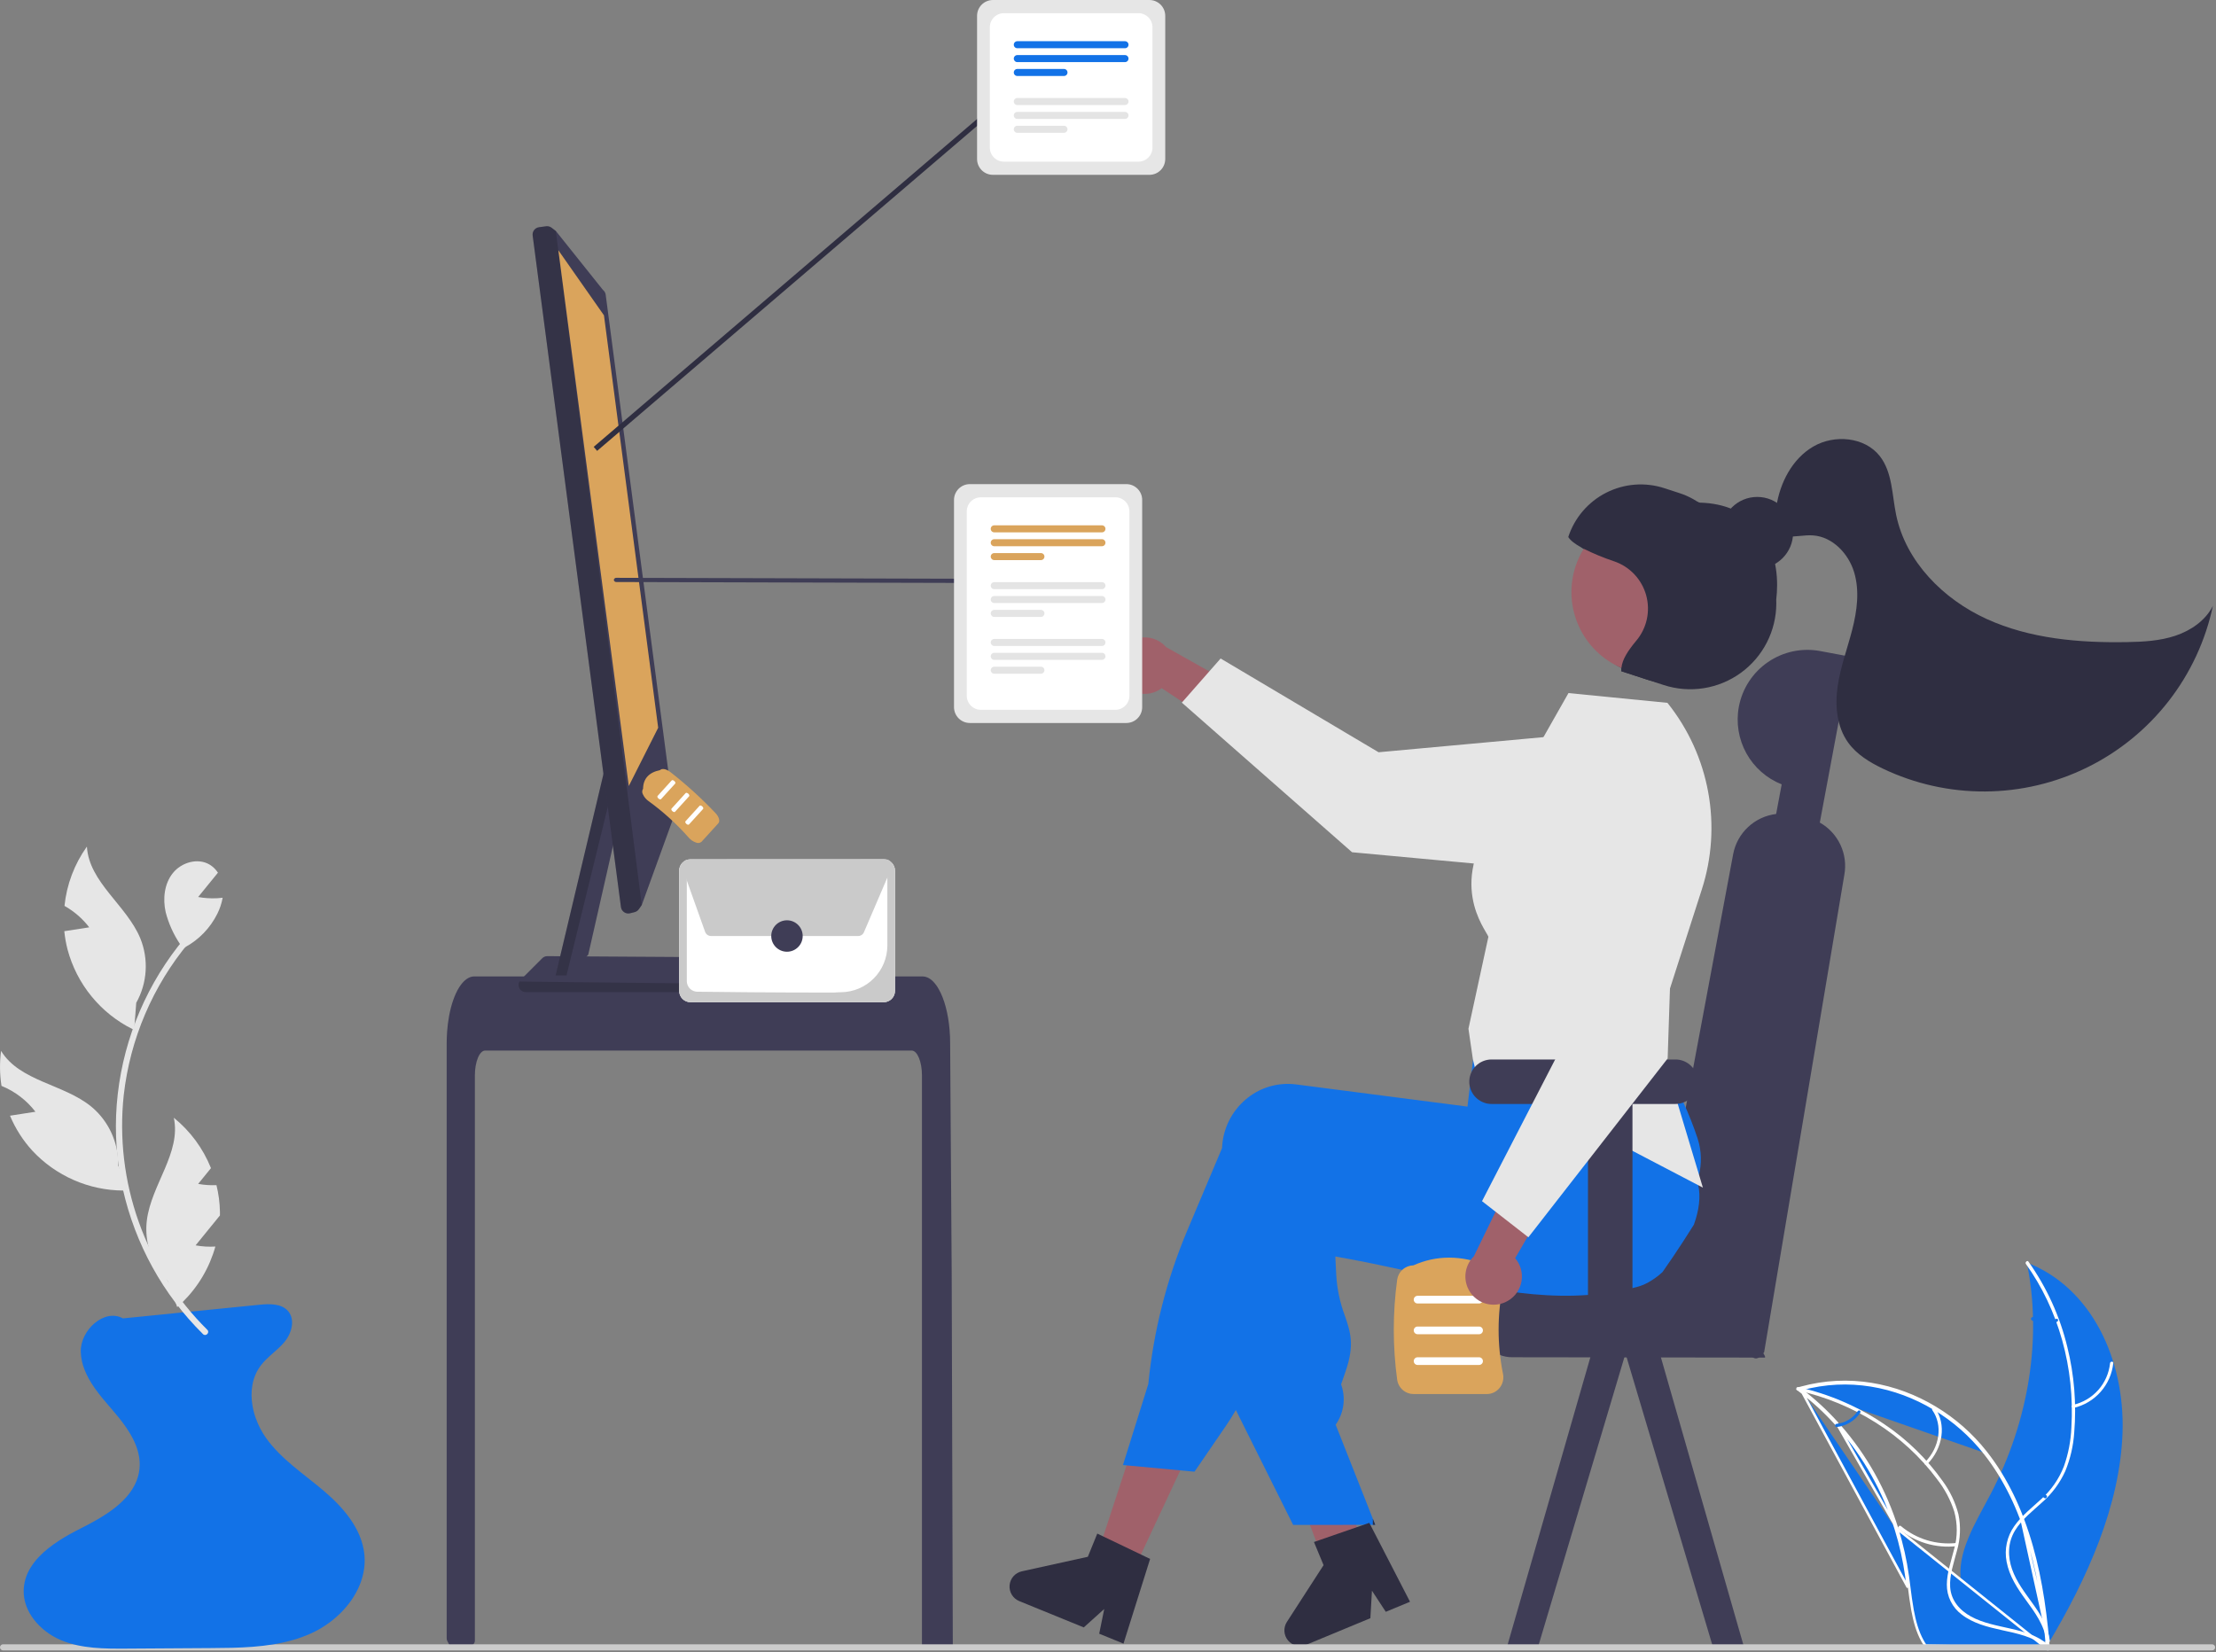 <svg width="865" height="645" viewBox="0 0 865 645" fill="none" xmlns="http://www.w3.org/2000/svg">
<rect x="0" y="0" width="865" height="645" fill="#808080" stroke="none"/>
<g clip-path="url(#clip0_1015_3958)">
<path d="M828.516 559.296C829.469 530.856 816.456 502.599 791.14 492.908C797.172 521.973 792.052 554.669 776.972 583.374C771.099 594.554 763.476 606.536 765.569 617.94C766.871 625.036 771.914 630.533 777.967 634.02C784.02 637.507 791.073 639.24 798.038 640.938L799.272 642.15C814.816 616.195 827.563 587.735 828.516 559.296Z" fill="#1272E7"/>
<path d="M790.791 493.441C803.482 511.173 809.956 533.91 808.551 557.295C808.347 562.472 807.362 567.589 805.629 572.472C803.719 577.369 800.684 581.749 796.769 585.257C793.149 588.631 789.111 591.714 786.259 595.801C784.851 597.796 783.86 600.054 783.344 602.441C782.829 604.827 782.8 607.293 783.26 609.691C784.323 615.374 787.441 620.045 790.666 624.483C794.246 629.41 798.051 634.46 798.889 640.926C798.99 641.709 800.235 641.333 800.134 640.551C798.677 629.301 788.927 622.759 785.381 612.589C783.726 607.843 783.578 602.363 786.597 597.435C789.237 593.125 793.399 589.942 797.089 586.554C800.959 583.17 804.058 578.995 806.178 574.312C808.145 569.503 809.322 564.408 809.664 559.223C810.578 548.038 809.669 536.778 806.971 525.884C804.074 513.892 798.912 502.564 791.763 492.509C791.325 491.897 790.355 492.832 790.791 493.44L790.791 493.441Z" fill="white"/>
<path d="M809.41 549.662C813.489 548.719 817.173 546.528 819.949 543.395C822.725 540.261 824.455 536.34 824.898 532.177C824.961 531.368 823.707 531.408 823.643 532.219C823.237 536.095 821.625 539.747 819.036 542.66C816.446 545.572 813.009 547.6 809.207 548.458C809.127 548.47 809.05 548.498 808.981 548.541C808.912 548.583 808.852 548.638 808.805 548.704C808.758 548.77 808.724 548.844 808.705 548.923C808.687 549.002 808.685 549.083 808.698 549.163C808.711 549.243 808.741 549.319 808.784 549.387C808.827 549.456 808.883 549.515 808.95 549.561C809.016 549.608 809.091 549.64 809.17 549.658C809.249 549.675 809.331 549.676 809.41 549.662V549.662Z" fill="white"/>
<path d="M798.797 583.759C795.657 581.579 793.013 578.759 791.041 575.484C789.068 572.209 787.812 568.553 787.354 564.758C787.249 563.975 786.004 564.351 786.108 565.133C786.593 569.081 787.909 572.882 789.969 576.285C792.029 579.688 794.787 582.616 798.061 584.875C798.687 585.301 799.42 584.183 798.797 583.759Z" fill="#1272E7"/>
<path d="M802.642 514.871C801.231 515.535 799.674 515.827 798.118 515.72C796.562 515.613 795.059 515.11 793.752 514.259C793.133 513.824 792.4 514.943 793.016 515.375C794.463 516.309 796.123 516.862 797.841 516.984C799.559 517.106 801.28 516.794 802.846 516.075C803.009 516.022 803.149 515.914 803.244 515.771C803.338 515.628 803.382 515.457 803.367 515.286C803.352 515.207 803.321 515.133 803.275 515.068C803.229 515.003 803.17 514.949 803.101 514.91C803.032 514.871 802.955 514.847 802.876 514.84C802.797 514.833 802.717 514.844 802.642 514.871Z" fill="#1272E7"/>
<path d="M799.094 643.22L799.598 643.252C799.585 643.085 799.572 642.917 799.561 642.752C799.555 642.656 799.546 642.56 799.538 642.464C799.529 642.367 799.52 642.271 799.514 642.175M799.094 643.22C799.083 643.076 799.072 642.93 799.062 642.786L799.062 642.783C799.056 642.695 799.048 642.606 799.04 642.508C799.031 642.415 799.022 642.315 799.016 642.213M799.094 643.22C799.096 643.243 799.098 643.267 799.1 643.29L799.1 643.293C799.111 643.439 799.123 643.583 799.133 643.724L740.521 596.827C742.4 602.862 743.785 609.04 744.662 615.3C744.865 616.745 745.051 618.209 745.237 619.678C745.615 622.657 745.997 625.661 746.535 628.591C747.336 632.956 748.476 637.089 750.434 640.6L750.437 640.606C750.793 641.263 751.19 641.897 751.626 642.504L797.37 643.281C797.398 643.27 797.425 643.259 797.45 643.248C797.485 643.234 797.517 643.221 797.547 643.208C797.566 643.2 797.584 643.192 797.603 643.184L797.716 643.133L797.84 643.14L799.094 643.22ZM799.016 642.213L799.016 642.219L799.514 642.175M799.016 642.213C799.015 642.211 799.015 642.209 799.015 642.207L799.514 642.175M799.016 642.213L799.014 642.193C799.004 642.081 798.992 641.952 798.989 641.83M799.514 642.175L799.512 642.152C799.502 642.032 799.491 641.912 799.488 641.801M799.488 641.801L798.99 641.844C798.99 641.839 798.989 641.834 798.989 641.83M799.488 641.801C799.485 641.759 799.481 641.716 799.475 641.684C799.474 641.619 799.468 641.557 799.463 641.497C799.459 641.448 799.455 641.4 799.453 641.353M799.488 641.801L798.988 641.813C798.989 641.819 798.989 641.824 798.989 641.83M798.989 641.83C798.987 641.811 798.986 641.797 798.985 641.786C798.983 641.776 798.983 641.769 798.982 641.765L798.976 641.73L798.975 641.696C798.975 641.673 798.974 641.65 798.972 641.625C798.971 641.604 798.969 641.582 798.967 641.557L798.965 641.539C798.961 641.495 798.957 641.441 798.954 641.385M798.954 641.385C798.954 641.389 798.955 641.392 798.955 641.396L799.453 641.353M798.954 641.385C798.954 641.381 798.954 641.377 798.953 641.374L799.453 641.353M798.954 641.385C798.793 639.522 798.623 637.66 798.433 635.798M799.453 641.353C799.288 639.441 799.113 637.529 798.917 635.616M798.917 635.616L798.423 635.539L798.423 635.541M798.917 635.616C798.919 635.605 798.919 635.605 798.91 635.595C797.403 621.031 794.637 606.638 789.69 593.434M798.917 635.616L789.222 593.61M798.433 635.798L798.517 635.903C798.514 635.899 798.509 635.894 798.505 635.887C798.494 635.871 798.463 635.825 798.441 635.757C798.431 635.725 798.425 635.694 798.421 635.667C798.42 635.659 798.42 635.652 798.419 635.645C798.417 635.619 798.418 635.596 798.419 635.579C798.42 635.563 798.421 635.549 798.423 635.541M798.433 635.798L798.428 635.791L798.413 635.646C796.909 621.109 794.149 606.761 789.222 593.61M798.433 635.798C798.428 635.754 798.424 635.711 798.419 635.667L798.417 635.645L798.413 635.603L798.423 635.541M798.423 635.541L789.222 593.61M789.222 593.61C789.222 593.61 789.222 593.61 789.222 593.61L789.69 593.434M789.222 593.61L789.69 593.434M789.222 593.61C789.193 593.533 789.165 593.457 789.137 593.382C789.016 593.056 788.898 592.74 788.765 592.429L788.761 592.419L788.757 592.41C786.524 586.546 783.758 580.9 780.494 575.542M789.69 593.434C789.663 593.36 789.635 593.286 789.607 593.211C789.486 592.886 789.363 592.555 789.225 592.232C786.981 586.34 784.201 580.666 780.92 575.281M780.494 575.542C780.494 575.542 780.494 575.542 780.495 575.543L780.92 575.281M780.494 575.542C780.494 575.541 780.494 575.541 780.493 575.541L780.92 575.281M780.494 575.542C778.713 572.645 776.766 569.854 774.663 567.183M780.92 575.281C779.129 572.367 777.17 569.56 775.055 566.872M775.055 566.872L774.663 567.183C774.663 567.183 774.663 567.183 774.663 567.183M775.055 566.872C769.578 559.951 762.894 554.078 755.326 549.535C740.174 540.425 721.56 536.717 703.045 541.81M775.055 566.872L774.662 567.182C774.662 567.182 774.662 567.182 774.663 567.183M774.663 567.183C769.223 560.309 762.585 554.475 755.069 549.964L755.069 549.964C740.018 540.915 721.545 537.24 703.178 542.292M703.178 542.292C703.178 542.292 703.178 542.292 703.178 542.292L703.045 541.81M703.178 542.292L703.045 541.81M703.178 542.292C703.028 542.334 702.879 542.375 702.73 542.417M703.045 541.81C702.772 541.886 702.502 541.961 702.232 542.038C702.397 542.163 702.564 542.289 702.73 542.417M702.73 542.417C702.843 542.503 702.956 542.591 703.069 542.679M702.73 542.417C702.53 542.473 702.33 542.53 702.13 542.588C702.341 542.748 702.552 542.91 702.763 543.075C707.805 546.912 712.478 551.212 716.719 555.919M703.069 542.679L744.739 619.722C744.553 618.256 744.368 616.8 744.166 615.37C743.294 609.136 741.915 602.984 740.043 596.975M703.069 542.679C708.133 546.534 712.827 550.853 717.088 555.581M703.069 542.679L717.088 555.581M716.719 555.919C717.054 556.277 717.386 556.645 717.708 557.013M716.719 555.919L717.091 555.585C717.09 555.583 717.089 555.582 717.088 555.581M716.719 555.919L717.084 555.578C717.085 555.579 717.087 555.58 717.088 555.581M717.708 557.013C727.868 568.624 735.477 582.238 740.043 596.975M717.708 557.013L718.084 556.684C728.29 568.348 735.933 582.023 740.521 596.827M717.708 557.013L740.521 596.827M740.043 596.975L740.521 596.826C740.521 596.826 740.521 596.827 740.521 596.827M740.043 596.975L740.521 596.827" fill="#1272E7" stroke="white"/>
<path d="M701.643 542.807C723.647 547.748 743.205 560.037 756.196 577.575C759.143 581.349 761.396 585.616 762.85 590.178C764.144 594.929 764.128 599.941 762.804 604.683C761.66 609.288 759.969 613.941 759.937 618.589C759.91 620.864 760.422 623.113 761.431 625.152C762.439 627.191 763.916 628.963 765.741 630.322C770.139 633.73 775.736 635.168 781.285 636.376C787.447 637.717 793.882 639.008 798.557 643.112C799.124 643.609 799.995 642.585 799.429 642.088C791.295 634.947 778.701 636.202 769.378 631.1C765.028 628.72 761.562 624.9 761.23 619.55C760.939 614.871 762.679 610.072 763.877 605.413C765.23 600.78 765.429 595.886 764.456 591.158C763.258 586.515 761.186 582.142 758.352 578.275C752.194 569.584 744.514 562.08 735.683 556.125C725.46 549.171 714.007 544.225 701.936 541.551C701.176 541.381 700.888 542.637 701.643 542.807Z" fill="white"/>
<path d="M752.309 571.607C758.5 565.344 759.786 555.976 755.35 549.724C754.913 549.108 753.83 549.9 754.267 550.516C758.422 556.373 757.184 565.017 751.396 570.872C750.787 571.488 751.703 572.22 752.309 571.607V571.607Z" fill="white"/>
<path d="M763.685 602.381C759.813 602.806 755.895 602.44 752.17 601.304C748.444 600.169 744.988 598.288 742.011 595.777C741.443 595.282 740.571 596.306 741.139 596.801C744.243 599.408 747.845 601.358 751.726 602.531C755.606 603.704 759.684 604.076 763.713 603.625C764.526 603.549 764.493 602.305 763.685 602.381L763.685 602.381Z" fill="white"/>
<path d="M725.156 550.897C724.234 552.278 723.019 553.439 721.597 554.297C720.175 555.155 718.582 555.689 716.93 555.861C716.118 555.927 716.152 557.17 716.958 557.105C718.783 556.908 720.542 556.316 722.115 555.371C723.689 554.426 725.037 553.15 726.068 551.632C726.179 551.512 726.239 551.352 726.236 551.188C726.232 551.024 726.165 550.868 726.048 550.753C725.909 550.658 725.739 550.621 725.573 550.648C725.408 550.674 725.258 550.764 725.156 550.897V550.897Z" fill="#1272E7"/>
<path d="M687.921 527C688.018 526.891 687.283 526.799 685.921 526.72V481H619.921V484.68H590.211C586.728 484.684 583.388 486.07 580.925 488.533C578.461 490.996 577.076 494.336 577.072 497.82V516.73C577.074 520.214 578.459 523.555 580.923 526.019C583.387 528.482 586.727 529.868 590.211 529.87L620.661 529.91L634.031 529.93H634.952L648.331 529.95L685.702 530H688.922C689.391 529.47 687.471 527.53 687.921 527Z" fill="#3F3D56"/>
<path d="M688.631 527.849C686.449 531.032 684.68 530.915 683.133 528.855C682.318 527.671 681.663 526.386 681.182 525.032C676.479 512.972 673.402 485.305 664.533 494.979C662.782 496.89 661.003 498.785 659.218 500.659C655.9 504.149 652.435 507.936 649.001 511.282C649 511.292 649.079 510.92 649.068 510.928C647.374 512.585 648.65 498.255 647.98 494.223C647.837 493.352 647.605 492.963 647.235 493.311C647.206 492.919 647.188 492.529 647.191 492.133C647.187 491.51 647.218 490.888 647.285 490.268C647.34 489.699 647.418 489.123 647.526 488.543L676.524 333.481C677.288 329.42 679.327 325.707 682.345 322.883C685.363 320.06 689.202 318.271 693.306 317.779C695.249 317.563 697.214 317.632 699.138 317.984L704.416 318.971C706.5 319.361 708.505 320.093 710.349 321.139L710.359 321.141C713.884 323.129 716.7 326.17 718.412 329.837C720.125 333.505 720.649 337.615 719.911 341.595L688.631 527.849Z" fill="#3F3D56"/>
<path d="M441.008 616.176L427.394 609.665L446.095 552.76L466.188 562.37L441.008 616.176Z" fill="#A0616A"/>
<path d="M532.279 607.002C531.289 607.622 530.299 608.232 529.299 608.842C527.309 610.062 525.299 611.262 523.289 612.442C522.279 613.032 521.259 613.622 520.249 614.202V614.232L520.189 614.242L520.169 614.252L518.629 614.632L516.419 608.792L515.399 606.102L513.959 602.292L511.319 595.322L497.419 558.622L519.029 553.292L519.839 556.602H519.849L520.249 558.242L527.799 588.862L529.339 595.122L529.389 595.312L530.319 599.052L531.119 602.292L532.009 605.912L532.279 607.002Z" fill="#A0616A"/>
<path d="M661.191 478.12C659.821 480.32 658.421 482.51 657.011 484.68C654.391 488.72 651.701 492.7 648.941 496.62C648.941 496.63 648.931 496.63 648.921 496.64C647.311 498.132 645.532 499.43 643.621 500.51C643.541 500.57 643.451 500.61 643.371 500.66C641.964 501.438 640.466 502.039 638.911 502.45C638.351 502.59 637.781 502.73 637.221 502.87C635.201 503.35 633.201 503.76 631.211 504.12C627.671 504.75 624.171 505.2 620.691 505.48C620.411 505.51 620.131 505.53 619.851 505.55C605.541 506.6 591.611 504.91 577.071 502.14C569.891 500.78 562.561 499.15 554.971 497.46C552.491 496.9 550.001 496.35 547.481 495.8C547.291 495.76 547.091 495.71 546.891 495.67C543.291 494.88 539.631 494.1 535.881 493.33C531.161 492.36 526.291 491.42 521.231 490.53L521.591 497.66C521.891 503.145 523.031 508.551 524.971 513.69C527.131 520.01 528.841 525.01 525.231 535.42L523.491 540.46C524.393 542.963 524.703 545.64 524.396 548.283C524.089 550.925 523.173 553.461 521.721 555.69L521.371 556.22L535.881 592.93L536.821 595.31H529.391L520.251 595.32H504.761L482.411 550.48L481.341 548.34V548.23L483.651 462.06C483.681 461.3 483.741 460.53 483.841 459.77C484.249 456.315 485.34 452.976 487.052 449.947C488.764 446.918 491.061 444.261 493.811 442.13C496.446 440.071 499.464 438.556 502.69 437.673C505.916 436.791 509.285 436.559 512.601 436.99L520.251 437.98L535.881 440L546.891 441.43L547.111 441.46L579.581 445.66L581.911 436.16L582.341 436L596.011 430.99L643.291 413.66L643.411 413.62L646.521 412.48L646.891 413.08C647.001 413.26 647.111 413.44 647.211 413.62C650.285 419.131 652.788 424.941 654.681 430.96C657.865 440.793 660.486 450.799 662.531 460.93C662.621 461.37 662.701 461.77 662.771 462.13L662.801 462.24C662.831 462.41 662.851 462.52 662.861 462.55C663.951 467.09 663.191 472.63 661.191 478.12Z" fill="#1272E7"/>
<path d="M663.187 446.364C663.037 445.724 662.847 445.074 662.647 444.444C661.059 439.672 659.21 434.992 657.107 430.424C654.747 425.224 651.917 419.654 648.547 413.624C646.917 410.704 645.164 407.667 643.287 404.514C642.347 402.934 641.37 401.324 640.357 399.684C640.317 399.608 640.274 399.535 640.227 399.464L639.937 398.984L593.157 405.244L575.737 407.574L574.697 416.254L574.447 418.404C574.437 418.404 574.437 418.404 574.447 418.414L573.747 424.274V424.284L572.817 432.024L572.737 432.014L546.887 428.664L520.247 425.214L505.937 423.364C502.621 422.932 499.251 423.164 496.026 424.046C492.8 424.928 489.782 426.444 487.147 428.504C484.398 430.635 482.1 433.293 480.388 436.322C478.677 439.35 477.585 442.689 477.177 446.144C477.087 446.844 477.027 447.564 476.997 448.274L463.497 480.264C455.419 499.396 450.274 519.637 448.237 540.304L438.337 571.954L439.747 572.084L460.727 574.034L466.267 574.554L478.467 556.744C479.857 554.714 481.177 552.624 482.407 550.484C484.432 546.989 486.232 543.368 487.797 539.644L514.187 476.844C516.227 477.194 518.247 477.527 520.247 477.844C529.497 479.344 538.377 480.567 546.887 481.514C574.557 484.604 598.517 484.844 619.847 482.224C625.837 481.494 631.627 480.534 637.217 479.344C639.267 478.914 641.29 478.451 643.287 477.954C643.757 477.844 644.217 477.734 644.677 477.614C648.81 476.548 652.609 474.463 655.728 471.549C658.846 468.635 661.184 464.985 662.527 460.934C664.13 456.239 664.359 451.184 663.187 446.364Z" fill="#1272E7"/>
<path d="M445.357 606.884L430.627 599.824L428.317 598.714L424.627 607.774L398.867 613.444C397.593 613.723 396.442 614.402 395.582 615.382C394.722 616.362 394.198 617.592 394.086 618.891C393.974 620.19 394.281 621.491 394.961 622.603C395.641 623.716 396.66 624.581 397.867 625.074L423.037 635.344L431.027 628.154L429.067 637.804L438.547 641.674L448.937 608.604L445.357 606.884Z" fill="#2F2E41"/>
<path d="M535.881 592.93L536.821 595.31H535.881V592.93Z" fill="#2F2E41"/>
<path d="M359.881 419.86C359.881 414.5 358.081 410.15 355.871 410.14H189.381C187.161 410.15 185.371 414.5 185.361 419.86V640.503C185.361 641.001 185.176 641.48 184.842 641.849C184.507 642.217 184.048 642.448 183.553 642.497C181.935 642.652 180.318 642.796 178.701 642.93C178.661 642.93 178.621 642.94 178.581 642.94C177.701 643.02 176.821 643.08 175.941 643.15H175.931C175.479 642.313 175.031 641.469 174.589 640.617C174.44 640.33 174.361 640.012 174.361 639.688V407.25C174.361 405.77 174.421 404.28 174.521 402.81C174.664 400.791 174.914 398.782 175.271 396.79C176.961 387.5 180.781 381.21 185.121 381.19H360.121C360.755 381.194 361.381 381.327 361.961 381.58C362.814 381.957 363.585 382.497 364.231 383.17C365.108 384.082 365.858 385.108 366.461 386.22C368.601 389.99 370.131 395.61 370.671 402.15C370.671 402.21 370.681 402.27 370.681 402.33C370.821 403.95 370.891 405.6 370.881 407.25L371.021 428.68L371.111 441.46L371.381 481.56L371.481 495.8L371.921 642C371.921 642.53 371.711 643.039 371.336 643.414C370.96 643.789 370.452 644 369.921 644H361.881C361.351 644 360.842 643.789 360.467 643.414C360.092 643.039 359.881 642.53 359.881 642L359.881 419.86Z" fill="#3F3D56"/>
<path d="M241.203 321.74L229.622 372.695L222.222 380.801H216.883L238.887 288.155L239.975 303.894V303.905L241.203 321.74Z" fill="#3F3D56"/>
<path d="M296.937 373.814L228.997 373.384L222.967 373.344L218.667 373.314L213.657 373.284H213.617C212.89 373.285 212.193 373.573 211.677 374.084L203.217 382.544C203.03 382.728 202.877 382.945 202.767 383.184C202.714 383.251 202.671 383.325 202.637 383.404C202.454 383.829 202.378 384.293 202.417 384.755C202.455 385.216 202.607 385.661 202.857 386.05C203.108 386.44 203.451 386.761 203.856 386.987C204.26 387.212 204.714 387.335 205.177 387.344H293.187C293.715 387.342 294.232 387.191 294.678 386.908C295.124 386.624 295.481 386.221 295.707 385.744L296.397 384.244L297.817 381.194L299.427 377.754C299.599 377.388 299.688 376.988 299.687 376.584C299.683 375.854 299.393 375.155 298.878 374.636C298.364 374.118 297.667 373.823 296.937 373.814Z" fill="#3F3D56"/>
<path opacity="0.17" d="M296.397 384.241L295.702 385.747C295.476 386.223 295.12 386.625 294.676 386.908C294.231 387.191 293.716 387.342 293.189 387.345H205.176C204.713 387.337 204.259 387.214 203.855 386.989C203.45 386.764 203.107 386.442 202.857 386.053C202.606 385.664 202.455 385.219 202.417 384.758C202.379 384.296 202.456 383.833 202.639 383.408C202.67 383.328 202.713 383.254 202.767 383.188L296.397 384.241Z" fill="black"/>
<path opacity="0.17" d="M239.975 303.894V303.905L221.133 380.801H216.883L238.887 288.155L239.975 303.894Z" fill="black"/>
<path d="M263.097 317.984L236.427 115.074C236.329 114.313 235.934 113.623 235.327 113.154L216.967 90.174L215.317 88.904C214.706 88.441 213.938 88.236 213.177 88.334L210.417 88.704C209.656 88.802 208.965 89.198 208.496 89.806C208.027 90.414 207.819 91.183 207.917 91.944L235.557 302.184V302.194L237.247 315.054L239.257 330.324V330.344L242.377 354.104C242.427 354.511 242.564 354.902 242.78 355.251C242.996 355.6 243.285 355.898 243.627 356.124C243.963 356.355 244.345 356.513 244.747 356.585C245.149 356.657 245.561 356.643 245.957 356.544L247.707 356.104C248.377 355.931 248.965 355.527 249.367 354.964L250.147 353.854L250.507 353.334L262.587 320.034C263.011 319.44 263.193 318.707 263.097 317.984Z" fill="#3F3D56"/>
<path opacity="0.17" d="M216.963 90.175L250.51 353.338L250.146 353.853L249.368 354.96C248.967 355.525 248.379 355.929 247.708 356.101L245.955 356.542C245.559 356.64 245.146 356.653 244.743 356.581C244.341 356.509 243.959 356.353 243.621 356.123C243.283 355.893 242.998 355.594 242.783 355.246C242.569 354.898 242.43 354.509 242.376 354.104L207.921 91.947C207.822 91.186 208.028 90.416 208.496 89.807C208.963 89.198 209.653 88.799 210.414 88.699L213.182 88.335C213.557 88.285 213.939 88.309 214.305 88.408C214.671 88.506 215.013 88.676 215.313 88.908L216.963 90.175Z" fill="black"/>
<path d="M217.951 97.701L235.754 123.112L256.914 284.113L245.442 306.872L217.951 97.701Z" fill="#DAA45C"/>
<path d="M600.559 642.325L588.35 642.554L622.284 524.675L634.493 528.446L600.559 642.325Z" fill="#3F3D56"/>
<path d="M680.631 642.55L668.431 642.32L634.951 529.93L634.491 528.45L642.321 526.03C643.871 526.06 645.481 526.08 647.141 526.1L648.331 529.95L680.631 642.55Z" fill="#3F3D56"/>
<path d="M530.751 595.819L515.317 601.166L512.895 602.003L516.647 611.037L502.332 633.191C501.624 634.286 501.284 635.578 501.362 636.88C501.44 638.182 501.933 639.424 502.768 640.426C503.602 641.428 504.736 642.136 506.002 642.448C507.268 642.76 508.601 642.658 509.805 642.159L534.916 631.746L535.535 621.015L540.932 629.252L550.391 625.331L534.505 594.522L530.751 595.819Z" fill="#2F2E41"/>
<path d="M437.073 264.946C437.805 266.372 438.84 267.62 440.107 268.602C441.373 269.584 442.839 270.277 444.402 270.631C445.965 270.986 447.587 270.993 449.153 270.653C450.719 270.312 452.191 269.633 453.466 268.662L485.921 290.207L485.983 269.964L455.154 252.608C453.381 250.574 450.923 249.261 448.247 248.918C445.571 248.575 442.862 249.225 440.633 250.746C438.404 252.267 436.811 254.552 436.155 257.17C435.499 259.787 435.825 262.554 437.073 264.946V264.946Z" fill="#A0616A"/>
<path d="M461.319 274.303L476.462 257.076L538.118 293.678L619.849 286.194C623.889 285.824 627.961 286.348 631.775 287.728C635.59 289.109 639.054 291.313 641.921 294.183C644.788 297.053 646.989 300.519 648.366 304.335C649.743 308.151 650.263 312.223 649.889 316.263C649.206 323.558 645.656 330.285 640.02 334.967C634.383 339.648 627.119 341.903 619.822 341.235L527.772 332.715L461.319 274.303Z" fill="#E6E6E6"/>
<path d="M651.016 274.568L650.875 274.39L612.244 270.578L586.144 316.554C563.708 343.983 580.012 362.899 580.987 365.712L573.2 401.619L574.945 413.636L575.817 417.206L664.713 463.656L646.442 402.787L664.282 347.278C668.237 335.004 669.096 321.943 666.782 309.257C664.467 296.571 659.051 284.654 651.016 274.568Z" fill="#E6E6E6"/>
<path d="M693.341 234.11C693.361 234.6 693.371 235.09 693.371 235.57C693.363 240.866 692.101 246.085 689.69 250.801C687.278 255.516 683.785 259.594 679.496 262.701C675.207 265.808 670.243 267.857 665.011 268.678C659.779 269.5 654.427 269.073 649.391 267.43L643.221 265.42C643.171 265.4 643.111 265.39 643.061 265.37L632.891 262.05C632.858 261.62 632.865 261.188 632.911 260.76C617.741 254.28 638.711 232.99 643.921 217C644.731 214.51 616.881 216.37 618.201 214.24C617.911 214.09 617.621 213.94 617.351 213.79C622.056 206.366 629.01 200.64 637.2 197.448C645.389 194.257 654.384 193.767 662.871 196.05C663.091 196.1 663.321 196.17 663.541 196.23C683.301 196.72 693.681 210.49 693.681 228.37C693.68 230.288 693.567 232.205 693.341 234.11Z" fill="#2F2E41"/>
<path d="M676.221 241.15C673.57 249.27 667.803 256.004 660.188 259.873C652.572 263.741 643.732 264.427 635.611 261.78C634.691 261.48 633.791 261.14 632.911 260.76C625.521 257.592 619.583 251.774 616.265 244.45C612.947 237.125 612.489 228.825 614.981 221.18C615.772 218.746 616.853 216.416 618.201 214.24C622.342 207.535 628.796 202.581 636.343 200.315C643.89 198.05 652.006 198.629 659.155 201.945C666.303 205.26 671.988 211.081 675.133 218.306C678.278 225.531 678.665 233.659 676.221 241.15Z" fill="#A0616A"/>
<path d="M643.221 265.42C643.171 265.4 643.111 265.39 643.061 265.37L632.891 262.05C632.858 261.62 632.865 261.188 632.911 260.76C633.214 257.412 635.564 253.905 638.719 250.119C640.751 247.698 642.163 244.82 642.834 241.731C643.506 238.643 643.416 235.438 642.573 232.392C641.73 229.346 640.158 226.551 637.994 224.248C635.83 221.944 633.139 220.202 630.151 219.17C630.064 219.14 629.978 219.11 629.891 219.08C625.886 217.742 621.98 216.125 618.201 214.24C617.911 214.09 617.621 213.94 617.351 213.79C614.811 212.39 612.971 210.99 612.161 209.65C613.372 205.935 615.303 202.495 617.844 199.527C620.384 196.559 623.485 194.12 626.968 192.35C630.451 190.58 634.249 189.513 638.145 189.211C642.04 188.909 645.957 189.378 649.671 190.59L655.571 192.51C663.012 194.928 669.195 200.191 672.771 207.15C676.931 210.13 680.211 214.51 682.781 219.68C695.701 245.62 670.761 274.26 643.221 265.42Z" fill="#2F2E41"/>
<path d="M662.691 422.3C662.691 424.059 662.158 425.776 661.162 427.226C660.166 428.676 658.753 429.789 657.112 430.42C656.333 430.719 655.514 430.901 654.681 430.96C654.461 430.98 654.231 430.99 654.011 430.99H637.221V512.45C636.971 512.78 636.711 513.11 636.451 513.44C635.011 515.28 633.551 517.12 632.071 518.93C631.751 519.33 631.431 519.72 631.121 520.11C630.631 520.7 630.152 521.29 629.672 521.87C629.502 522.07 629.341 522.26 629.181 522.46C628.361 523.44 627.541 524.42 626.701 525.4V525.41C626.691 525.42 626.691 525.42 626.691 525.43L626.271 525.91C625.601 526.7 624.931 527.5 624.241 528.29C623.304 527.769 622.476 527.073 621.801 526.24C621.383 525.738 621.027 525.188 620.741 524.6C620.731 524.59 620.731 524.58 620.721 524.56C620.71 524.537 620.7 524.514 620.691 524.49C620.13 523.32 619.843 522.038 619.851 520.74V430.99H582.211C581.1 430.997 579.999 430.783 578.971 430.36C577.676 429.843 576.524 429.02 575.615 427.961C574.706 426.902 574.067 425.639 573.751 424.28V424.27C573.283 422.295 573.531 420.219 574.451 418.41C574.441 418.4 574.441 418.4 574.451 418.4C574.84 417.61 575.357 416.89 575.982 416.27V416.26C575.982 416.25 575.981 416.25 575.991 416.24C576.802 415.411 577.769 414.753 578.837 414.303C579.905 413.853 581.053 413.621 582.211 413.62H654.012C656.313 413.621 658.52 414.536 660.148 416.164C661.775 417.791 662.69 419.998 662.691 422.3Z" fill="#3F3D56"/>
<path d="M710.502 254.172C706.989 253.515 703.381 253.556 699.884 254.293C696.387 255.031 693.07 256.45 690.121 258.469C687.172 260.489 684.65 263.069 682.699 266.064C680.748 269.058 679.405 272.407 678.748 275.92V275.92C677.589 282.126 678.623 288.541 681.673 294.069C684.722 299.596 689.599 303.892 695.467 306.22L687.285 349.972L704.36 353.166L722.455 256.407L710.502 254.172Z" fill="#3F3D56"/>
<path d="M685.921 222C693.653 222 699.921 215.732 699.921 208C699.921 200.268 693.653 194 685.921 194C678.189 194 671.921 200.268 671.921 208C671.921 215.732 678.189 222 685.921 222Z" fill="#2F2E41"/>
<path d="M849.123 248.198C843.048 250.225 836.553 250.57 830.151 250.681C811.521 251.003 792.419 249.37 775.463 241.645C758.507 233.92 743.909 219.239 740.14 200.991C738.515 193.126 738.706 184.366 733.75 178.047C727.868 170.547 716.047 169.525 707.813 174.325C699.579 179.126 694.771 188.467 693.373 197.896L690.056 203.288C690.133 206.76 693.89 209.069 697.348 209.394C700.805 209.72 704.281 208.767 707.744 209.025C715.333 209.589 721.521 216.081 723.733 223.362C725.945 230.644 724.88 238.52 722.987 245.891C721.094 253.262 718.389 260.453 717.309 267.986C716.228 275.52 716.961 283.695 721.394 289.881C724.72 294.525 729.79 297.603 734.944 300.065C747.421 306.026 761.089 309.079 774.917 308.994C788.746 308.909 802.374 305.688 814.778 299.573C827.181 293.459 838.036 284.61 846.525 273.694C855.013 262.777 860.915 250.077 863.786 236.549C860.883 242.258 855.197 246.172 849.123 248.198Z" fill="#2F2E41"/>
<path d="M580.333 544.242H551.819C550.25 544.24 548.735 543.673 547.551 542.645C546.367 541.616 545.594 540.195 545.374 538.642C543.613 525.686 543.613 512.551 545.374 499.595C545.591 498.06 546.349 496.654 547.51 495.628C548.671 494.602 550.16 494.023 551.709 493.996C560.681 489.974 570.343 489.975 580.431 493.995C581.371 494.008 582.296 494.226 583.143 494.634C583.989 495.042 584.736 495.631 585.331 496.358C585.951 497.115 586.395 498.001 586.63 498.95C586.865 499.9 586.886 500.89 586.69 501.849C584.4 513.248 584.4 524.989 586.69 536.388C586.886 537.346 586.865 538.337 586.63 539.286C586.395 540.236 585.951 541.122 585.331 541.878C584.726 542.619 583.963 543.215 583.099 543.624C582.234 544.033 581.289 544.244 580.333 544.242Z" fill="#DAA45C"/>
<path d="M577.347 508.883H553.347C552.949 508.883 552.568 508.725 552.286 508.443C552.005 508.162 551.847 507.781 551.847 507.383C551.847 506.985 552.005 506.603 552.286 506.322C552.568 506.041 552.949 505.883 553.347 505.883H577.347C577.745 505.883 578.126 506.041 578.408 506.322C578.689 506.603 578.847 506.985 578.847 507.383C578.847 507.781 578.689 508.162 578.408 508.443C578.126 508.725 577.745 508.883 577.347 508.883Z" fill="white"/>
<path d="M577.347 520.883H553.347C552.949 520.883 552.568 520.725 552.286 520.443C552.005 520.162 551.847 519.781 551.847 519.383C551.847 518.985 552.005 518.603 552.286 518.322C552.568 518.041 552.949 517.883 553.347 517.883H577.347C577.745 517.883 578.126 518.041 578.408 518.322C578.689 518.603 578.847 518.985 578.847 519.383C578.847 519.781 578.689 520.162 578.408 520.443C578.126 520.725 577.745 520.883 577.347 520.883Z" fill="white"/>
<path d="M577.347 532.883H553.347C552.949 532.883 552.568 532.725 552.286 532.443C552.005 532.162 551.847 531.781 551.847 531.383C551.847 530.985 552.005 530.603 552.286 530.322C552.568 530.041 552.949 529.883 553.347 529.883H577.347C577.745 529.883 578.126 530.041 578.408 530.322C578.689 530.603 578.847 530.985 578.847 531.383C578.847 531.781 578.689 532.162 578.408 532.443C578.126 532.725 577.745 532.883 577.347 532.883Z" fill="white"/>
<path d="M239.597 226.4V226.397C239.627 226.153 239.751 225.932 239.943 225.779C240.134 225.626 240.378 225.553 240.622 225.577L394.903 225.988C395.147 225.966 395.389 226.039 395.579 226.193C395.77 226.346 395.892 226.568 395.921 226.811V226.813C395.891 227.057 395.767 227.278 395.576 227.431C395.384 227.585 395.14 227.657 394.896 227.633L240.615 227.222C240.372 227.244 240.129 227.171 239.939 227.018C239.749 226.864 239.626 226.642 239.597 226.4Z" fill="#3F3D56"/>
<path d="M280.395 321.42L273.844 328.625C273.541 328.881 273.17 329.044 272.776 329.095C272.383 329.146 271.983 329.083 271.624 328.913C270.537 328.528 269.571 327.866 268.82 326.991C264.139 321.678 258.883 316.899 253.149 312.743C252.207 312.079 251.455 311.179 250.969 310.134C250.772 309.798 250.672 309.413 250.681 309.024C250.69 308.634 250.806 308.254 251.018 307.927C251.084 303.985 253.304 301.543 257.62 300.666C258.376 299.879 260.085 300.178 261.618 301.373C267.919 306.29 273.842 311.675 279.335 317.481C280.684 318.908 281.14 320.601 280.395 321.42Z" fill="#DAA45C"/>
<path d="M263.558 305.911L258.045 311.975C257.854 312.184 257.395 312.077 257.019 311.735C256.643 311.393 256.493 310.947 256.683 310.737L262.197 304.673C262.387 304.464 262.846 304.571 263.222 304.913C263.598 305.255 263.749 305.701 263.558 305.911Z" fill="white"/>
<path d="M269.003 310.861L263.489 316.925C263.299 317.135 262.84 317.027 262.464 316.686C262.088 316.344 261.938 315.897 262.128 315.688L267.642 309.623C267.832 309.414 268.291 309.521 268.667 309.863C269.043 310.205 269.193 310.652 269.003 310.861Z" fill="white"/>
<path d="M274.448 315.811L268.934 321.876C268.744 322.085 268.285 321.978 267.909 321.636C267.533 321.294 267.383 320.848 267.573 320.638L273.087 314.574C273.277 314.364 273.736 314.472 274.112 314.814C274.488 315.155 274.639 315.602 274.448 315.811Z" fill="white"/>
<path d="M864.67 643.127C864.671 643.283 864.64 643.438 864.58 643.583C864.521 643.727 864.433 643.859 864.323 643.969C864.212 644.08 864.081 644.168 863.936 644.227C863.791 644.287 863.636 644.317 863.48 644.317H1.19C0.874 644.317 0.572 644.191 0.349 643.968C0.125 643.745 0 643.442 0 643.127C0 642.811 0.125 642.509 0.349 642.285C0.572 642.062 0.874 641.937 1.19 641.937H863.48C863.636 641.936 863.791 641.967 863.936 642.026C864.081 642.086 864.212 642.174 864.323 642.284C864.433 642.395 864.521 642.526 864.58 642.671C864.64 642.815 864.671 642.97 864.67 643.127Z" fill="#CCCCCC"/>
<path d="M588.688 507.791C590.068 506.976 591.252 505.868 592.157 504.546C593.063 503.224 593.667 501.719 593.928 500.138C594.189 498.557 594.1 496.937 593.668 495.394C593.235 493.851 592.47 492.422 591.425 491.206L611.007 457.53L590.795 458.669L575.299 490.474C573.374 492.365 572.209 494.896 572.025 497.588C571.841 500.279 572.651 502.945 574.301 505.08C575.952 507.214 578.328 508.669 580.98 509.169C583.631 509.669 586.374 509.179 588.688 507.791V507.791Z" fill="#A0616A"/>
<path d="M596.589 483.032L578.495 468.938L611.375 405.22L599.055 324.076C598.446 320.066 598.727 315.97 599.879 312.08C601.031 308.19 603.025 304.602 605.72 301.569C608.415 298.537 611.745 296.135 615.472 294.534C619.2 292.933 623.234 292.172 627.289 292.305C634.612 292.555 641.537 295.699 646.545 301.048C651.553 306.397 654.234 313.514 654.001 320.838L650.957 413.231L596.589 483.032Z" fill="#E6E6E6"/>
<path d="M439.667 282.257H378.566C376.928 282.255 375.359 281.603 374.201 280.446C373.043 279.288 372.391 277.718 372.39 276.08V195.176C372.391 193.539 373.043 191.969 374.201 190.811C375.359 189.653 376.928 189.002 378.566 189H439.667C441.304 189.002 442.874 189.653 444.032 190.811C445.19 191.969 445.841 193.539 445.843 195.176V276.08C445.841 277.718 445.19 279.288 444.032 280.446C442.874 281.603 441.304 282.255 439.667 282.257Z" fill="#E6E6E6"/>
<path d="M435.372 277.109H382.861C381.407 277.107 380.013 276.529 378.985 275.501C377.957 274.473 377.379 273.079 377.377 271.625V199.632C377.379 198.178 377.957 196.784 378.985 195.756C380.013 194.728 381.407 194.149 382.861 194.148H435.372C436.825 194.149 438.219 194.728 439.247 195.756C440.276 196.784 440.854 198.178 440.855 199.632V271.625C440.854 273.079 440.276 274.473 439.247 275.501C438.219 276.529 436.826 277.107 435.372 277.109Z" fill="white"/>
<path d="M430.133 207.829H388.099C387.919 207.83 387.74 207.795 387.573 207.726C387.407 207.657 387.255 207.556 387.127 207.429C387 207.302 386.898 207.15 386.829 206.984C386.76 206.817 386.725 206.639 386.725 206.458C386.725 206.278 386.76 206.099 386.829 205.933C386.898 205.766 387 205.615 387.127 205.488C387.255 205.36 387.407 205.259 387.573 205.191C387.74 205.122 387.919 205.087 388.099 205.088H430.133C430.314 205.087 430.492 205.122 430.659 205.191C430.826 205.259 430.977 205.36 431.105 205.488C431.233 205.615 431.334 205.766 431.403 205.933C431.472 206.099 431.508 206.278 431.508 206.458C431.508 206.639 431.472 206.817 431.403 206.984C431.334 207.15 431.233 207.302 431.105 207.429C430.977 207.556 430.826 207.657 430.659 207.726C430.492 207.795 430.314 207.83 430.133 207.829Z" fill="#DAA45C"/>
<path d="M430.133 213.246H388.099C387.736 213.246 387.387 213.102 387.13 212.845C386.873 212.588 386.728 212.239 386.728 211.875C386.728 211.512 386.873 211.163 387.13 210.906C387.387 210.649 387.736 210.504 388.099 210.504H430.133C430.313 210.504 430.492 210.54 430.658 210.609C430.824 210.678 430.975 210.779 431.103 210.906C431.23 211.033 431.331 211.184 431.4 211.351C431.469 211.517 431.504 211.695 431.504 211.875C431.504 212.055 431.469 212.234 431.4 212.4C431.331 212.566 431.23 212.717 431.103 212.845C430.975 212.972 430.824 213.073 430.658 213.142C430.492 213.211 430.313 213.246 430.133 213.246Z" fill="#DAA45C"/>
<path d="M406.32 218.663H388.099C387.736 218.663 387.387 218.519 387.13 218.262C386.873 218.005 386.728 217.656 386.728 217.292C386.728 216.929 386.873 216.58 387.13 216.323C387.387 216.066 387.736 215.921 388.099 215.921H406.32C406.684 215.921 407.032 216.066 407.289 216.323C407.547 216.58 407.691 216.929 407.691 217.292C407.691 217.656 407.547 218.005 407.289 218.262C407.032 218.519 406.684 218.663 406.32 218.663Z" fill="#DAA45C"/>
<path d="M430.133 230.008H388.099C387.919 230.009 387.74 229.974 387.573 229.905C387.407 229.837 387.255 229.736 387.127 229.608C387 229.481 386.898 229.33 386.829 229.163C386.76 228.996 386.725 228.818 386.725 228.638C386.725 228.457 386.76 228.279 386.829 228.112C386.898 227.946 387 227.794 387.127 227.667C387.255 227.54 387.407 227.439 387.573 227.37C387.74 227.301 387.919 227.266 388.099 227.267H430.133C430.314 227.266 430.492 227.301 430.659 227.37C430.826 227.439 430.977 227.54 431.105 227.667C431.233 227.794 431.334 227.946 431.403 228.112C431.472 228.279 431.508 228.457 431.508 228.638C431.508 228.818 431.472 228.996 431.403 229.163C431.334 229.33 431.233 229.481 431.105 229.608C430.977 229.736 430.826 229.837 430.659 229.905C430.492 229.974 430.314 230.009 430.133 230.008Z" fill="#E4E4E4"/>
<path d="M430.133 235.425H388.099C387.919 235.426 387.74 235.391 387.573 235.322C387.407 235.254 387.255 235.153 387.128 235.025C387 234.898 386.898 234.747 386.829 234.58C386.76 234.413 386.725 234.235 386.725 234.055C386.725 233.874 386.76 233.696 386.829 233.529C386.898 233.362 387 233.211 387.128 233.084C387.255 232.956 387.407 232.856 387.573 232.787C387.74 232.718 387.919 232.683 388.099 232.684H430.133C430.314 232.683 430.492 232.718 430.659 232.787C430.826 232.856 430.978 232.956 431.105 233.084C431.233 233.211 431.334 233.362 431.403 233.529C431.472 233.696 431.508 233.874 431.508 234.055C431.508 234.235 431.472 234.413 431.403 234.58C431.334 234.747 431.233 234.898 431.105 235.025C430.978 235.153 430.826 235.254 430.659 235.322C430.492 235.391 430.314 235.426 430.133 235.425Z" fill="#E4E4E4"/>
<path d="M406.32 240.842H388.099C387.736 240.842 387.387 240.698 387.13 240.441C386.873 240.184 386.728 239.835 386.728 239.472C386.728 239.108 386.873 238.759 387.13 238.502C387.387 238.245 387.736 238.101 388.099 238.101H406.32C406.684 238.101 407.032 238.245 407.289 238.502C407.547 238.759 407.691 239.108 407.691 239.472C407.691 239.835 407.547 240.184 407.289 240.441C407.032 240.698 406.684 240.842 406.32 240.842Z" fill="#E4E4E4"/>
<path d="M430.133 252.188H388.099C387.736 252.188 387.387 252.043 387.13 251.786C386.873 251.529 386.728 251.18 386.728 250.817C386.728 250.453 386.873 250.105 387.13 249.847C387.387 249.59 387.736 249.446 388.099 249.446H430.133C430.497 249.446 430.846 249.59 431.103 249.847C431.36 250.105 431.504 250.453 431.504 250.817C431.504 251.18 431.36 251.529 431.103 251.786C430.846 252.043 430.497 252.188 430.133 252.188Z" fill="#E4E4E4"/>
<path d="M430.133 257.605H388.099C387.736 257.605 387.387 257.46 387.13 257.203C386.873 256.946 386.728 256.597 386.728 256.234C386.728 255.87 386.873 255.521 387.13 255.264C387.387 255.007 387.736 254.863 388.099 254.863H430.133C430.497 254.863 430.846 255.007 431.103 255.264C431.36 255.521 431.504 255.87 431.504 256.234C431.504 256.597 431.36 256.946 431.103 257.203C430.846 257.46 430.497 257.605 430.133 257.605Z" fill="#E4E4E4"/>
<path d="M406.32 263.022H388.099C387.736 263.022 387.387 262.877 387.13 262.62C386.873 262.363 386.728 262.014 386.728 261.651C386.728 261.287 386.873 260.938 387.13 260.681C387.387 260.424 387.736 260.28 388.099 260.28H406.32C406.684 260.28 407.032 260.424 407.289 260.681C407.547 260.938 407.691 261.287 407.691 261.651C407.691 262.014 407.547 262.363 407.289 262.62C407.032 262.877 406.684 263.022 406.32 263.022Z" fill="#E4E4E4"/>
<path d="M231.746 174.459L395.661 34.256H395.921V36.314H396.421L233.085 176.023L231.746 174.459Z" fill="#2F2E41"/>
<path d="M344.917 335.471H269.549C268.371 335.472 267.242 335.941 266.409 336.773C265.577 337.606 265.109 338.735 265.107 339.912V386.836C265.109 388.013 265.577 389.142 266.409 389.975C267.242 390.808 268.371 391.276 269.549 391.277H344.917C346.094 391.276 347.223 390.808 348.056 389.975C348.888 389.142 349.357 388.013 349.358 386.836V339.912C349.357 338.735 348.888 337.606 348.056 336.773C347.223 335.941 346.094 335.472 344.917 335.471Z" fill="white"/>
<path d="M344.917 335.471H269.549C268.371 335.472 267.242 335.941 266.409 336.773C265.577 337.606 265.109 338.735 265.107 339.912V386.836C265.109 388.013 265.577 389.142 266.409 389.975C267.242 390.808 268.371 391.276 269.549 391.277H344.917C346.094 391.276 347.223 390.808 348.056 389.975C348.888 389.142 349.357 388.013 349.358 386.836V339.912C349.357 338.735 348.888 337.606 348.056 336.773C347.223 335.941 346.094 335.472 344.917 335.471ZM346.374 369.177C346.356 373.954 344.466 378.534 341.111 381.934C337.755 385.334 333.2 387.283 328.424 387.363C320.776 387.463 332.655 387.502 323.432 387.502C302.341 387.502 280.349 387.3 272.143 387.169C271.064 387.147 270.036 386.704 269.278 385.934C268.521 385.164 268.095 384.128 268.091 383.049V339.916C268.091 339.529 268.245 339.158 268.518 338.884C268.791 338.611 269.162 338.456 269.548 338.455H344.914C345.3 338.455 345.671 338.609 345.945 338.882C346.218 339.155 346.373 339.525 346.374 339.912V369.177Z" fill="#CACACA"/>
<path d="M334.974 365.419H277.552C277.044 365.419 276.548 365.261 276.133 364.968C275.718 364.676 275.403 364.262 275.232 363.783L266.363 338.902C266.231 338.531 266.19 338.133 266.243 337.743C266.296 337.352 266.442 336.98 266.669 336.657C266.896 336.335 267.197 336.072 267.547 335.89C267.897 335.708 268.285 335.613 268.68 335.612L345.693 335.476H345.696C346.104 335.476 346.505 335.577 346.864 335.77C347.223 335.963 347.528 336.243 347.752 336.583C347.977 336.923 348.113 337.314 348.149 337.72C348.185 338.126 348.12 338.534 347.96 338.909L347.826 338.851L347.96 338.909L337.238 363.927C337.048 364.37 336.733 364.748 336.33 365.013C335.928 365.278 335.456 365.42 334.974 365.419Z" fill="#CACACA"/>
<path d="M307.189 371.555C310.578 371.555 313.325 368.808 313.325 365.419C313.325 362.031 310.578 359.284 307.189 359.284C303.801 359.284 301.053 362.031 301.053 365.419C301.053 368.808 303.801 371.555 307.189 371.555Z" fill="#3F3D56"/>
<path d="M142.132 612.41C140.932 621.25 134.921 629.23 127.191 634.44C125.35 635.685 123.406 636.772 121.381 637.69C119.155 638.695 116.859 639.537 114.511 640.21C104.211 643.22 93.082 643.35 82.251 643.41C71.302 643.48 60.355 643.55 49.411 643.62C40.782 643.67 31.872 643.67 23.901 640.36C23.782 640.316 23.666 640.266 23.552 640.21C15.722 636.83 9.052 629.4 9.242 620.9C9.318 617.906 10.165 614.981 11.701 612.41C12.719 610.682 13.941 609.084 15.341 607.65C19.681 603.15 25.701 599.62 31.341 596.78C40.642 592.11 51.151 586.05 53.871 576.45C54.159 575.44 54.353 574.406 54.452 573.36C55.092 566.76 51.882 560.69 47.791 555.26C47.392 554.72 46.971 554.18 46.541 553.64C45.621 552.49 44.672 551.36 43.731 550.28C43.331 549.82 42.931 549.35 42.522 548.88C38.742 544.5 34.931 539.82 32.941 534.59C32.085 532.4 31.608 530.08 31.532 527.73C31.311 519.24 40.801 510.69 47.981 514.7C51.502 514.36 55.022 514.01 58.541 513.65C62.861 513.22 67.162 512.79 71.472 512.35H71.481C72.451 512.27 73.401 512.17 74.352 512.07C83.322 511.18 92.285 510.283 101.242 509.38C105.222 508.99 109.902 508.84 112.492 511.9C115.312 515.24 113.852 520.52 111.062 523.89C108.272 527.25 104.402 529.63 101.782 533.11C98.391 537.61 97.602 543.3 98.572 548.88C98.852 550.5 99.274 552.093 99.832 553.64C100.811 556.403 102.167 559.018 103.862 561.41C109.742 569.65 118.452 575.33 126.182 581.86C133.922 588.4 141.162 596.7 142.222 606.76C142.252 607.05 142.282 607.35 142.292 607.65C142.404 609.238 142.35 610.833 142.132 612.41Z" fill="#1272E7"/>
<path d="M79.243 520.845C71.44 513.136 64.794 504.339 59.511 494.726C54.243 485.164 50.353 474.905 47.954 464.254C45.523 453.444 44.717 442.333 45.565 431.286C47.322 408.787 55.636 387.297 69.477 369.473C70.323 368.389 71.188 367.321 72.074 366.27C73.061 365.095 74.739 366.787 73.758 367.955C59.634 384.891 50.785 405.597 48.306 427.511C46.513 444.257 48.515 461.191 54.163 477.057C59.81 492.923 68.958 507.313 80.928 519.16C82.021 520.238 80.337 521.923 79.243 520.845V520.845Z" fill="#E6E6E6"/>
<path d="M68.517 371.496C69.482 371.136 70.426 370.723 71.347 370.262C71.393 370.334 71.439 370.407 71.485 370.478L68.517 371.496Z" fill="#E6E6E6"/>
<path d="M86.911 350.48C86.521 352.663 85.817 354.779 84.821 356.76C82.071 362.283 77.69 366.828 72.271 369.78C71.971 369.94 71.661 370.11 71.351 370.26C70.981 369.68 70.601 369.1 70.241 368.52C67.689 364.72 65.802 360.513 64.661 356.08C63.501 350.87 64.131 345.02 67.471 340.85C70.801 336.68 77.161 334.81 81.771 337.51C83.102 338.305 84.232 339.397 85.071 340.7C84.611 341.27 84.151 341.83 83.691 342.4C83.651 342.452 83.608 342.503 83.561 342.55C83.161 343.05 82.751 343.54 82.351 344.04C80.681 346.09 79.021 348.15 77.351 350.19C79.705 350.623 82.1 350.787 84.491 350.68C84.681 350.67 84.881 350.66 85.071 350.65C85.681 350.61 86.301 350.56 86.911 350.48Z" fill="#E6E6E6"/>
<path d="M53.181 391.49L52.541 399.83L52.371 402.09C52.191 402 52.001 401.91 51.821 401.82C45.601 398.732 40.112 394.353 35.719 388.974C31.327 383.596 28.133 377.342 26.351 370.63C25.756 368.302 25.338 365.932 25.101 363.54C28.341 363.04 31.591 362.53 34.831 362.03C32.208 358.618 28.922 355.771 25.171 353.66C26.027 345.314 29.043 337.335 33.921 330.51C34.761 344.49 49.401 353.38 54.761 366.31C56.406 370.356 57.118 374.721 56.844 379.08C56.571 383.439 55.319 387.681 53.181 391.49Z" fill="#E6E6E6"/>
<path d="M50.401 464.74C49.621 464.78 48.841 464.8 48.071 464.79C41.416 464.748 34.84 463.347 28.746 460.673C22.652 457.999 17.169 454.109 12.631 449.24C8.959 445.218 6.005 440.594 3.901 435.57C3.971 435.56 4.031 435.55 4.101 435.54C7.341 435.04 10.591 434.53 13.831 434.03C10.39 429.546 5.817 426.06 0.581 423.93C-0.127 419.411 -0.181 414.814 0.421 410.28C7.741 422.21 24.851 423.17 35.661 432.05C40.817 436.347 44.331 442.292 45.611 448.88C45.93 450.508 46.101 452.161 46.121 453.82C46.131 454.22 46.131 454.61 46.121 455L46.361 455.54L50.401 464.74Z" fill="#E6E6E6"/>
<path d="M82.561 478.55C80.491 481.09 78.421 483.65 76.351 486.19C78.896 486.658 81.489 486.812 84.071 486.65C81.778 494.864 77.376 502.334 71.301 508.32C70.731 508.88 70.141 509.43 69.541 509.95C69.421 510.06 69.291 510.17 69.171 510.28L68.631 508.75L68.621 508.74L65.561 500.27C61.679 496.367 58.991 491.437 57.811 486.06V486.04C57.094 482.892 56.928 479.644 57.321 476.44C59.031 462.55 70.771 450.06 67.851 436.37C74.285 441.581 79.277 448.353 82.351 456.04C80.681 458.09 79.021 460.15 77.351 462.19C79.705 462.623 82.1 462.787 84.491 462.68C85.329 466.065 85.785 469.533 85.851 473.02C85.861 473.52 85.861 474.01 85.851 474.51C84.801 475.81 83.741 477.1 82.691 478.4C82.651 478.452 82.608 478.502 82.561 478.55Z" fill="#E6E6E6"/>
<path d="M448.667 68.257H387.566C385.928 68.255 384.359 67.603 383.201 66.446C382.043 65.288 381.391 63.718 381.39 62.08V6.176C381.391 4.539 382.043 2.969 383.201 1.811C384.359 0.653 385.928 0.002 387.566 0H448.667C450.304 0.002 451.874 0.653 453.032 1.811C454.19 2.969 454.841 4.539 454.843 6.176V62.08C454.841 63.718 454.19 65.288 453.032 66.446C451.874 67.603 450.304 68.255 448.667 68.257Z" fill="#E6E6E6"/>
<path d="M444.372 63.109H391.861C390.407 63.108 389.013 62.529 387.985 61.501C386.957 60.473 386.379 59.079 386.377 57.625V10.632C386.379 9.178 386.957 7.784 387.985 6.756C389.013 5.728 390.407 5.149 391.861 5.148H444.372C445.825 5.149 447.219 5.728 448.247 6.756C449.276 7.784 449.854 9.178 449.855 10.632V57.625C449.854 59.079 449.276 60.473 448.247 61.501C447.219 62.529 445.826 63.108 444.372 63.109Z" fill="white"/>
<path d="M439.133 18.829H397.099C396.919 18.83 396.74 18.795 396.573 18.726C396.407 18.657 396.255 18.556 396.127 18.429C396 18.302 395.898 18.15 395.829 17.984C395.76 17.817 395.725 17.639 395.725 17.458C395.725 17.278 395.76 17.099 395.829 16.933C395.898 16.766 396 16.615 396.127 16.488C396.255 16.36 396.407 16.259 396.573 16.191C396.74 16.122 396.919 16.087 397.099 16.087H439.133C439.314 16.087 439.492 16.122 439.659 16.191C439.826 16.259 439.977 16.36 440.105 16.488C440.233 16.615 440.334 16.766 440.403 16.933C440.472 17.099 440.508 17.278 440.508 17.458C440.508 17.639 440.472 17.817 440.403 17.984C440.334 18.15 440.233 18.302 440.105 18.429C439.977 18.556 439.826 18.657 439.659 18.726C439.492 18.795 439.314 18.83 439.133 18.829Z" fill="#1272E7"/>
<path d="M439.133 24.246H397.099C396.736 24.246 396.387 24.102 396.13 23.845C395.873 23.588 395.728 23.239 395.728 22.875C395.728 22.512 395.873 22.163 396.13 21.906C396.387 21.649 396.736 21.504 397.099 21.504H439.133C439.497 21.504 439.846 21.649 440.103 21.906C440.36 22.163 440.504 22.512 440.504 22.875C440.504 23.239 440.36 23.588 440.103 23.845C439.846 24.102 439.497 24.246 439.133 24.246Z" fill="#1272E7"/>
<path d="M415.32 29.663H397.099C396.736 29.663 396.387 29.519 396.13 29.262C395.873 29.005 395.728 28.656 395.728 28.292C395.728 27.929 395.873 27.58 396.13 27.323C396.387 27.066 396.736 26.921 397.099 26.921H415.32C415.684 26.921 416.032 27.066 416.289 27.323C416.547 27.58 416.691 27.929 416.691 28.292C416.691 28.656 416.547 29.005 416.289 29.262C416.032 29.519 415.684 29.663 415.32 29.663Z" fill="#1272E7"/>
<path d="M439.133 41.008H397.099C396.919 41.009 396.74 40.974 396.573 40.905C396.407 40.837 396.255 40.736 396.127 40.608C396 40.481 395.898 40.33 395.829 40.163C395.76 39.996 395.725 39.818 395.725 39.638C395.725 39.457 395.76 39.279 395.829 39.112C395.898 38.946 396 38.794 396.127 38.667C396.255 38.54 396.407 38.439 396.573 38.37C396.74 38.301 396.919 38.266 397.099 38.267H439.133C439.314 38.266 439.492 38.301 439.659 38.37C439.826 38.439 439.977 38.54 440.105 38.667C440.233 38.794 440.334 38.946 440.403 39.112C440.472 39.279 440.508 39.457 440.508 39.638C440.508 39.818 440.472 39.996 440.403 40.163C440.334 40.33 440.233 40.481 440.105 40.608C439.977 40.736 439.826 40.837 439.659 40.905C439.492 40.974 439.314 41.009 439.133 41.008Z" fill="#E4E4E4"/>
<path d="M439.133 46.425H397.099C396.919 46.426 396.74 46.391 396.573 46.322C396.407 46.254 396.255 46.153 396.128 46.025C396 45.898 395.898 45.747 395.829 45.58C395.76 45.413 395.725 45.235 395.725 45.054C395.725 44.874 395.76 44.696 395.829 44.529C395.898 44.362 396 44.211 396.128 44.084C396.255 43.956 396.407 43.856 396.573 43.787C396.74 43.718 396.919 43.683 397.099 43.684H439.133C439.314 43.683 439.492 43.718 439.659 43.787C439.826 43.856 439.978 43.956 440.105 44.084C440.233 44.211 440.334 44.362 440.403 44.529C440.472 44.696 440.508 44.874 440.508 45.054C440.508 45.235 440.472 45.413 440.403 45.58C440.334 45.747 440.233 45.898 440.105 46.025C439.978 46.153 439.826 46.254 439.659 46.322C439.492 46.391 439.314 46.426 439.133 46.425Z" fill="#E4E4E4"/>
<path d="M415.32 51.843H397.099C396.736 51.843 396.387 51.698 396.13 51.441C395.873 51.184 395.728 50.835 395.728 50.471C395.728 50.108 395.873 49.759 396.13 49.502C396.387 49.245 396.736 49.101 397.099 49.101H415.32C415.684 49.101 416.032 49.245 416.289 49.502C416.547 49.759 416.691 50.108 416.691 50.471C416.691 50.835 416.547 51.184 416.289 51.441C416.032 51.698 415.684 51.843 415.32 51.843Z" fill="#E4E4E4"/>
</g>
<defs>
<clipPath id="clip0_1015_3958">
<rect width="864.67" height="644.317" fill="white"/>
</clipPath>
</defs>
</svg>
